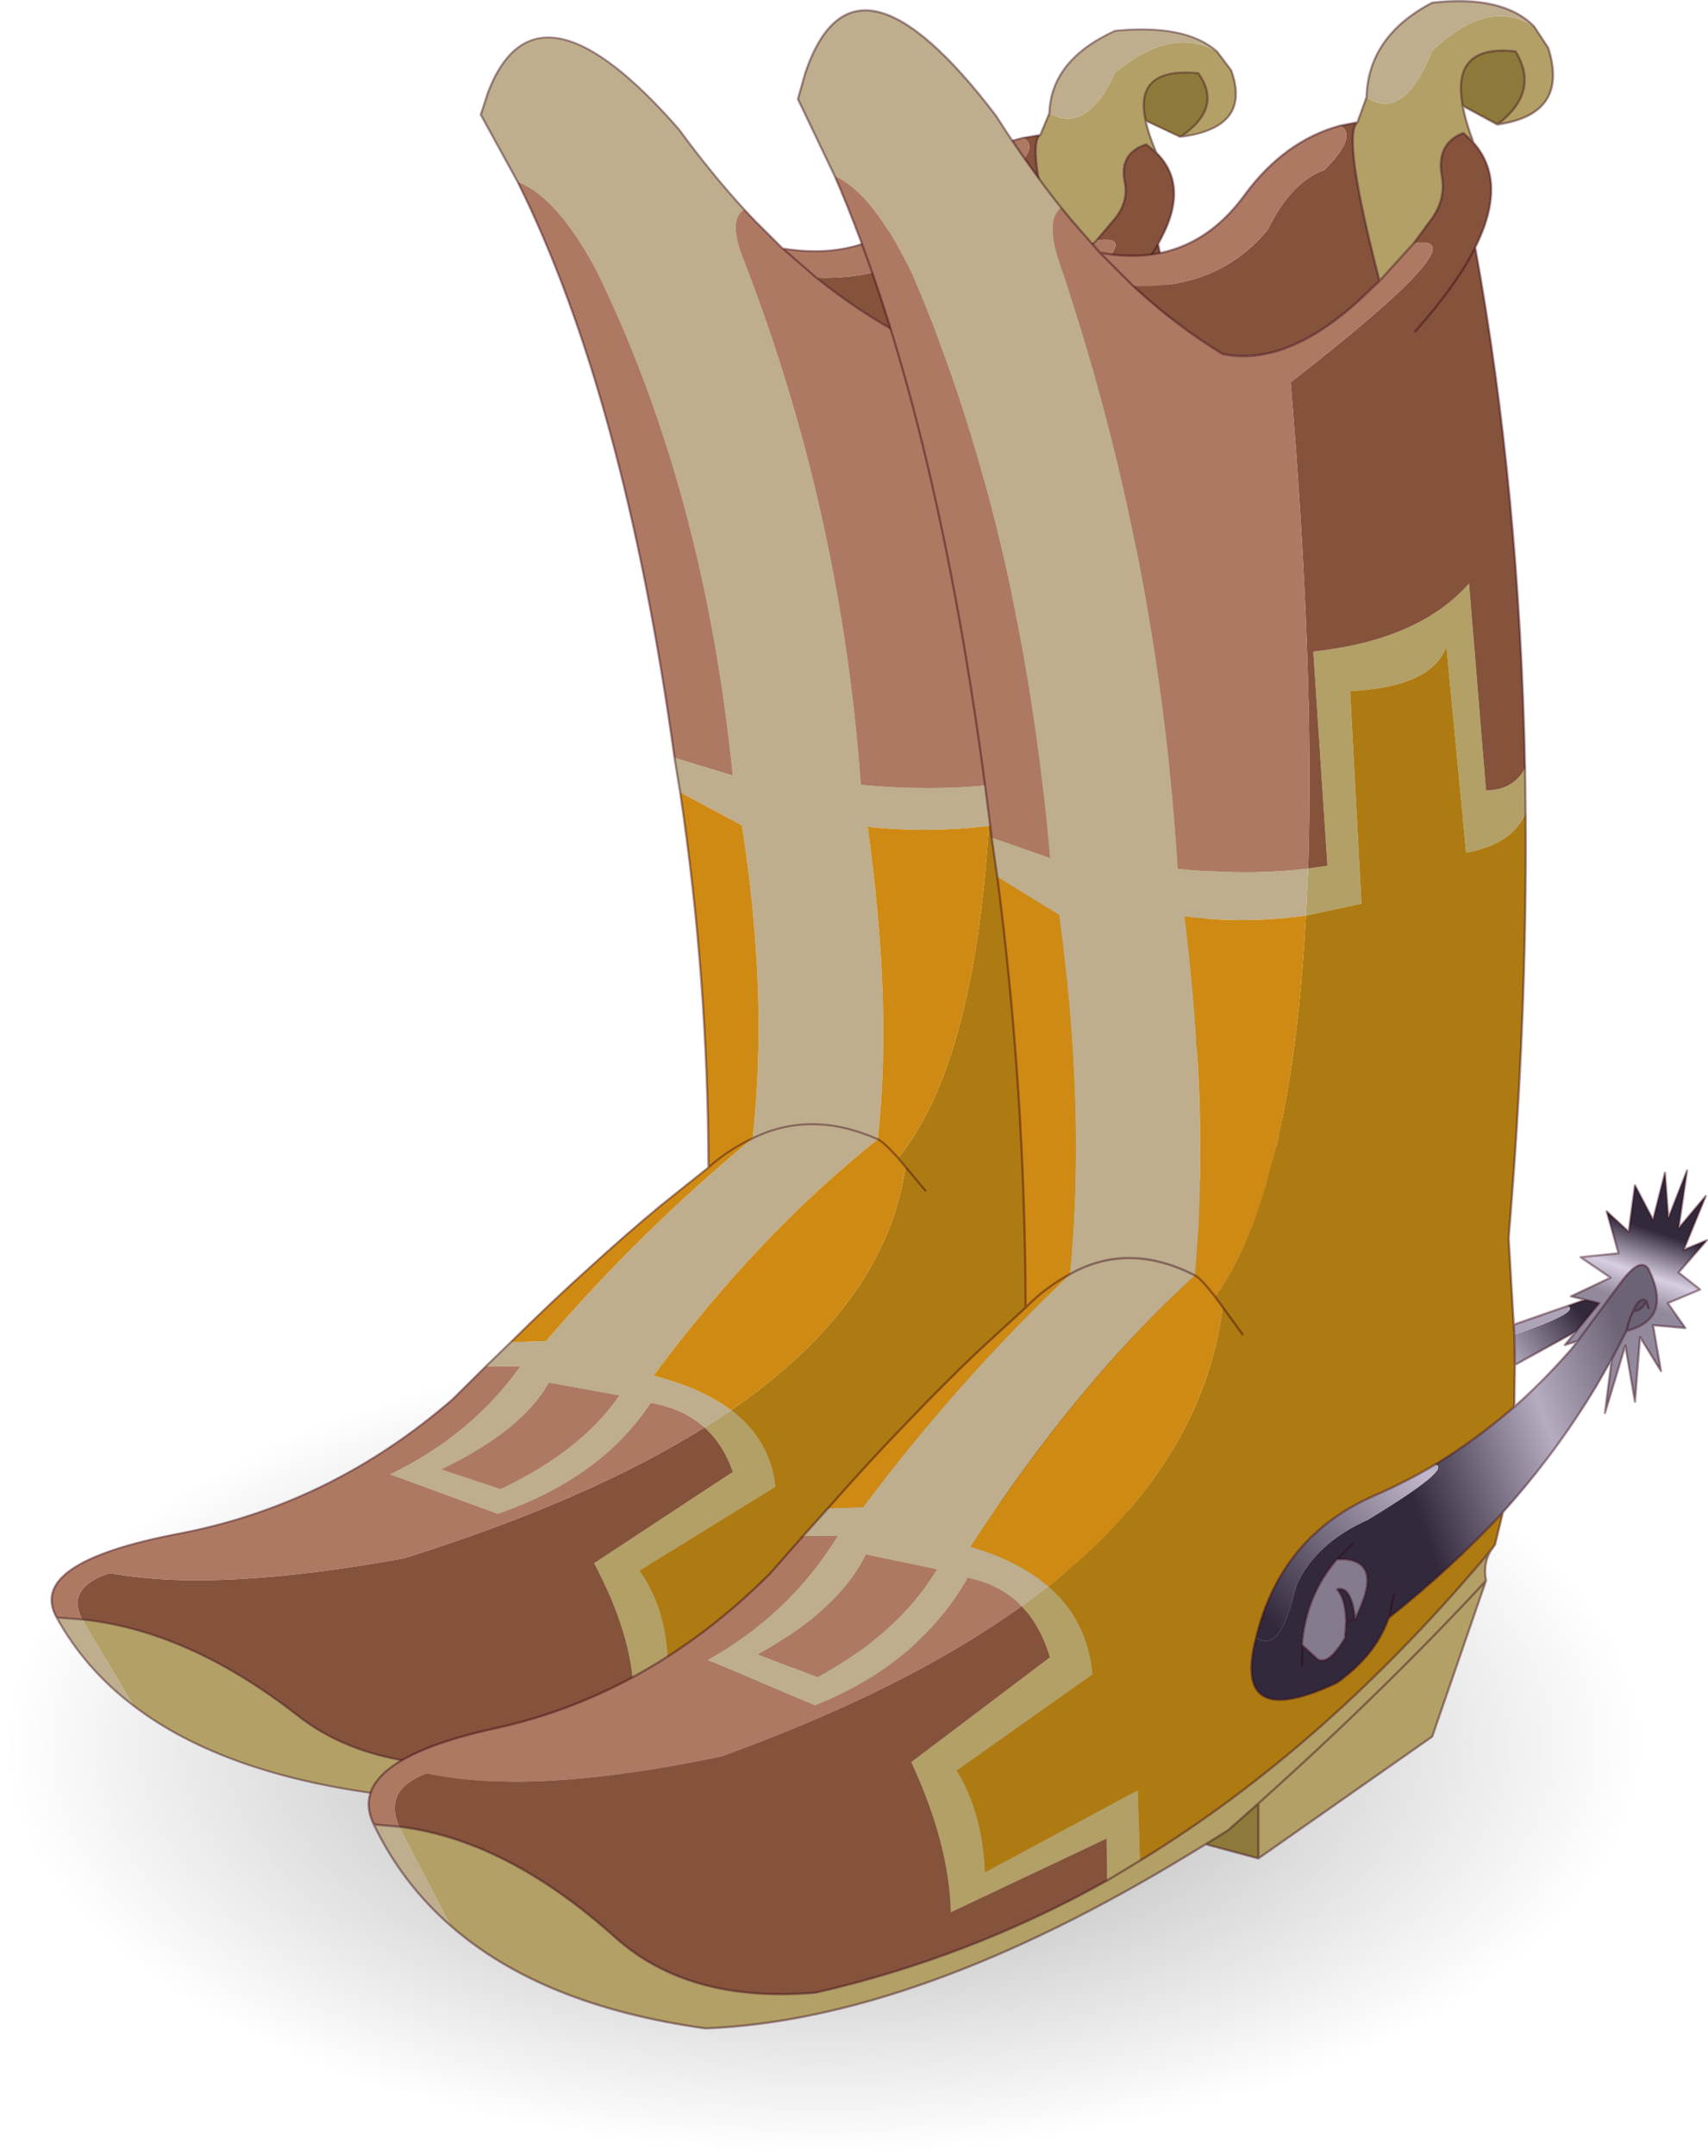 <?xml version="1.0" encoding="UTF-8"?>
<svg version="1.1" viewBox="0 0 150.8 190.24" xmlns="http://www.w3.org/2000/svg" xmlns:cc="http://creativecommons.org/ns#" xmlns:dc="http://purl.org/dc/elements/1.1/" xmlns:rdf="http://www.w3.org/1999/02/22-rdf-syntax-ns#" xmlns:xlink="http://www.w3.org/1999/xlink">
<g transform="translate(-47.05 -170.76)">
<use transform="matrix(1.066 0 0 .531 47.05 288.5)" width="136.5" height="136.5" xlink:href="#b"/>
<use transform="matrix(1 0 0 .871 51.5 173.26)" width="118.35" height="179.1" xlink:href="#a"/>
<use transform="translate(79.5,170.75)" width="118.35" height="179.1" xlink:href="#a"/>
</g>
<defs>
<g id="b">
<use width="136.5" height="136.5" xlink:href="#d"/>
</g>
<g id="d">
<path d="m116.5 116.5q-20 20-48.25 20t-48.25-20-20-48.25 20-48.25 48.25-20 48.25 20 20 48.25-20 48.25" fill="url(#i)" fill-rule="evenodd"/>
</g>
<radialGradient id="i" cx="0" cy="0" r="819.2" gradientTransform="matrix(.085 0 0 .085 68.25 68.25)" gradientUnits="userSpaceOnUse">
<stop stop-opacity=".369" offset="0"/>
<stop stop-opacity="0" offset=".973"/>
</radialGradient>
<g id="a" transform="translate(.1 .1)">
<use transform="translate(-.1 -.1)" width="118.35" height="179.1" xlink:href="#c"/>
</g>
<g id="c" transform="translate(.1 .1)">
<path d="m102.9 2.25 1.25 1.9q1.85 5.85-4.5 6.75 3.8-2.9 1.6-6.45-5.7-0.65-4.65 4.8 0.25 1.4 0.95 3.25l-0.9-0.85q-2.4 0.9-1.9 3.8 0.4 2.15-1.1 4.05l-1.4 1.9-3 3.3q-3.35-12.9-1.95-14l0.8-2.2q3.3 2.15 5.8-4.1 4.95-4.75 9-2.15m-0.8 65.45 0.05 3.95q-1.15 2.75-5.25 3.5l-1.75-18.25q-1.15 3.6-8.5 4l1 18.75-4.9 1.05 0.2-4.15 1.7-0.25-1.25-18.9q9.35-1 13.75-6l1.5 18.25q2.4 0 3.45-1.95m-2.85 68.8q-0.9 1.15-0.6 2.9l-4.75 13.75-15.35 10.75v-4.85l-2.65 2.35-2 1.25-1.4 0.85q-24.05 14.65-42.75 15.4-14.45-2-22.5-9.05l-4.55-8.75q9.45 1.15 19.05 9.75 6.5 5.85 17.7 4.9 13.6-3.1 25.75-9.9l-0.05-3.7-13.75 6.5q-0.15-6.05-3.5-13.25l12.25-9.25q-0.85-2.8-2.5-4.5 1.2-0.85 2.35-1.75 3.45 3 3.9 7.75l-12 8.5q2.3 3.7 2.5 9l13.5-7.25 0.2 6.2-2.9 1.75 2.9-1.75q16.6-10.15 31.15-27.6m-0.6 2.9q-9.05 9.75-20.1 19.65 11.05-9.9 20.1-19.65" fill="#b2a067" fill-rule="evenodd"/>
<path d="m96.6 9.25q-1.05-5.45 4.65-4.8 2.2 3.55-1.6 6.45l-3.05-1.65m-18.05 154.65-4.65-1.25 2-1.25 2.65-2.35v4.85" fill="#8d7a3b" fill-rule="evenodd"/>
<path d="m87.3 10.7q-1.4 1.1 1.95 14l-1 0.95q-6.9 6.7-12.85 5.5-4.05-2.45-7.9-6 7.55 0.3 11.9-5 2.05-4.2 5-5.25 3-3.05 1.35-3.9l1.55-0.3m4.95 10.7 1.4-1.9q1.5-1.9 1.1-4.05-0.5-2.9 1.9-3.8l0.9 0.85q3.05 3.45 0.15 9.25 3.9 21.4 4.4 45.95-1.05 1.95-3.45 1.95l-1.5-18.25q-4.4 5-13.75 6l1.25 18.9-1.7 0.25q0.55-17.8-1.55-42.9 17.15-13.35 10.85-12.25m0.15 7.75q3.65-4.1 5.3-7.4-1.65 3.3-5.3 7.4m-34.75 112.5q1.65 1.7 2.5 4.5l-12.25 9.25q3.35 7.2 3.5 13.25l13.75-6.5 0.05 3.7q-12.15 6.8-25.75 9.9-11.2 0.95-17.7-4.9-9.6-8.6-19.05-9.75-1.45-3.25 2.45-4.7 9.3 2 26-1.5 16.2-5.85 26.5-13.25" fill="#85523c" fill-rule="evenodd"/>
<path d="m102.9 2.25q-4.05-2.6-9 2.15-2.5 6.25-5.8 4.1 0.15-5.4 5.8-8.35 6.25-0.7 9 2.1m-95.65 167.6q-4.3-3.75-6.8-8.95l2.25 0.2 4.55 8.75m31.1-34.4 2.2-2.45 3.1-0.1q8.35-11.15 18.25-20.55 1.4-14.5-0.95-31.7l-5.45-3.35-0.5-3.5 5.15 1.8q-2.55-29-12.1-51.3-3.45-7.35-6.9-8.85l-3.25-6.8 0.65-2.3q4.3-12.7 16.85 3.8 2.8 4.4 5.75 8.1-1.45 1.05-0.1 4.95 8.65 25.5 10.4 53.35 6.15 0.65 11.5 0l-0.2 4.15q-5.2 0.75-10.7 0.1 2.2 18.05 0.9 31.65-10.55 9.65-19.8 23.95 4.25 1.25 6.85 3.5-1.15 0.9-2.35 1.75-1.85-1.9-4.75-2.5-4.35 7.6-13.5 11.25l-9.5-4q7.2-4 11.5-10.95h-3.05m34.6-23q-5.9-3-11.05-0.1 5.15-2.9 11.05 0.1m-22.8 25.95-6.25-1.3q-2.3 4.8-9.5 8.8l5.25 2q7.15-3.9 10.5-9.5" fill="#beae8d" fill-rule="evenodd"/>
<path d="m89.25 24.7 3-3.3q6.3-1.1-10.85 12.25 2.1 25.1 1.55 42.9-5.35 0.65-11.5 0-1.75-27.85-10.4-53.35-1.35-3.9 0.1-4.95l0.95 1.15 2.45 2.8q8 1.5 12.8-5.1 3.5-4.75 8.4-6.1 1.65 0.85-1.35 3.9-2.95 1.05-5 5.25-4.35 5.3-11.9 5 3.85 3.55 7.9 6 5.95 1.2 12.85-5.5l1-0.95m-88.8 136.2q-2.7-5.55 10.8-8.5 13.45-2.95 24.15-13.6l2.95-3.35h3.05q-4.3 6.95-11.5 10.95l9.5 4q9.15-3.65 13.5-11.25 2.9 0.6 4.75 2.5-10.3 7.4-26.5 13.25-16.7 3.5-26 1.5-3.9 1.45-2.45 4.7l-2.25-0.2m54.55-87.1q-4.4-36.55-13.85-58.35 3.45 1.5 6.9 8.85 9.55 22.3 12.1 51.3l-5.15-1.8m12.5-48.65-2.95-2.95 2.95 2.95m-17.35 113.25q-3.35 5.6-10.5 9.5l-5.25-2q7.2-4 9.5-8.8l6.25 1.3" fill="#ad7962" fill-rule="evenodd"/>
<path d="m102.15 71.65q0.15 17.95-1.5 37.5l0.45 7.65 0.05 0.9 0.05 2.65-0.05 3.7q-3.3 2.85-7 5.1-2.6 1.55-5.4 2.75-8.25 3.6-10.4 12.5-2.2 8.4 7.15 4 3.35-2.4 4.5-5.55l0.1-0.2q5.55-4.4 10.05-9.3l-0.7 2.85-0.2 0.3q-14.55 17.45-31.15 27.6l-0.2-6.2-13.5 7.25q-0.2-5.3-2.5-9l12-8.5q-0.45-4.75-3.9-7.75 13.65-10.8 15.4-24.65l-0.65-0.9q6.7-9.45 8-33.65l4.9-1.05-1-18.75q7.35-0.4 8.5-4l1.75 18.25q4.1-0.75 5.25-3.5m-25 46-1.75-2.4 1.75 2.4" fill="#ae7b13" fill-rule="evenodd"/>
<path d="m40.55 133q3.7-4.2 7.1-7.7 3.2-3.35 6.15-6.15l4.2-3.85q-0.05-19.2-2.5-38l5.45 3.35q2.35 17.2 0.95 31.7-9.9 9.4-18.25 20.55l-3.1 0.1m32.4-20.55q1.3-13.6-0.9-31.65 5.5 0.65 10.7-0.1-1.3 24.2-8 33.65l0.65 0.9q-1.75 13.85-15.4 24.65-2.6-2.25-6.85-3.5 9.25-14.3 19.8-23.95 0.5 0.25 1.8 1.9-1.3-1.65-1.8-1.9m-14.95 2.85q1.7-1.75 3.9-2.95-2.2 1.2-3.9 2.95" fill="#cf8a14" fill-rule="evenodd"/>
<path d="m107.4 114.6-1.25-0.3 3.5-1.65-2.65-1.8 3.35-0.35-1.05-3.7 1.95 1.8 0.55-4.1 1.6 3.05 1.05-4.15 0.3 4 1.65-4.2-0.75 5.1 2.4-2.85-1.95 4.75 2.05-0.85-2.5 2.85 1.9 1.5-2.85 1.2 1.55 2.2-2.85-0.25 0.7 4.05-1.85-3-0.45 5.7-0.85-4.95-1.8 5.95 0.6-4.75 1.3-2.5q4.1-1.05 1.95-5.45-0.75-1.15-2.5 1.25l-3.75 5.1-1.15 0.35 1-1.2 2.05-2.5-1.25-0.3" fill="url(#h)" fill-rule="evenodd"/>
<path d="m105.85 115.15 1.55-0.55 1.25 0.3-2.05 2.5-5.4 2.95-0.05-2.65q5.95-2.05 4.7-2.55" fill="url(#g)" fill-rule="evenodd"/>
<path d="m109.75 119.85-1.35 2.35-0.8 1.3q-3.25 5.15-7.45 9.85-4.5 4.9-10.05 9.3l-0.1 0.2q-1.15 3.15-4.5 5.55-9.35 4.4-7.15-4 1.75 1.25 2.95-2.45l0.65-2.25q1.7-3.65 6.3-5.7 7.5-4.55 5.9-4.85 3.7-2.25 7-5.1 2.6-2.3 4.95-5l0.65-0.8 3.75-5.1q1.75-2.4 2.5-1.25 2.15 4.4-1.95 5.45l-1.3 2.5m-19.25 20.8-0.4 2 0.4-2m21.15-25.05q0.75 0 1.15-0.9-0.6-0.4-1.15 0.9-0.35 0.65-0.6 1.75 0.25-1.1 0.6-1.75m1.15-0.9 0.2 0.65-0.2-0.65m-30.35 30.4 1.3 1.2q0.95 0.65 2.45-1.85l0.1-1.5 0.8-0.15 0.5-1.15q1.8-4.3-2.1-4.15-2.7 3.1-3.1 7.45l0.05 0.15-0.05 1.8 0.05-1.8m4.4-8.95-1.35 1.35 1.35-1.35" fill="url(#f)" fill-rule="evenodd"/>
<path d="m111.65 115.6q0.55-1.3 1.15-0.9-0.4 0.9-1.15 0.9" fill="#5c5265" fill-rule="evenodd"/>
<path d="m101.1 116.8 4.75-1.65q1.25 0.5-4.7 2.55l-0.05-0.9" fill="#aea4b7" fill-rule="evenodd"/>
<path d="m94.15 129.15q1.6 0.3-5.9 4.85-4.6 2.05-6.3 5.7l-0.65 2.25q-1.2 3.7-2.95 2.45 2.15-8.9 10.4-12.5 2.8-1.2 5.4-2.75" fill="url(#e)" fill-rule="evenodd"/>
<path d="m86.3 142.95-0.1 1.5q-1.5 2.5-2.45 1.85l-1.3-1.2-0.05-0.15q0.4-4.35 3.1-7.45 3.9-0.15 2.1 4.15l-0.5 1.15q-0.35-3-1.6-2.65 0.75 0.85 0.8 2.8" fill="#857b8e" fill-rule="evenodd"/>
<path d="m87.1 142.8-0.8 0.15q-0.05-1.95-0.8-2.8 1.25-0.35 1.6 2.65" fill="#33293c" fill-rule="evenodd"/>
<path d="m99.65 10.9q6.35-0.9 4.5-6.75l-1.25-1.9m-14.8 6.25-0.8 2.2q-1.4 1.1 1.95 14l3-3.3 1.4-1.9q1.5-1.9 1.1-4.05-0.5-2.9 1.9-3.8l0.9 0.85q-0.7-1.85-0.95-3.25-1.05-5.45 4.65-4.8 2.2 3.55-1.6 6.45l-3.05-1.65m-9.3 1.45-1.55 0.3m-18.25 14.15q3.85 3.55 7.9 6 5.95 1.2 12.85-5.5l1-0.95m8.3-12.2q3.05 3.45 0.15 9.25 3.9 21.4 4.4 45.95l0.05 3.95q0.15 17.95-1.5 37.5l0.45 7.65 4.75-1.65 1.55-0.55-1.25-0.3 3.5-1.65-2.65-1.8 3.35-0.35-1.05-3.7 1.95 1.8 0.55-4.1 1.6 3.05 1.05-4.15 0.3 4 1.65-4.2-0.75 5.1 2.4-2.85-1.95 4.75 2.05-0.85-2.5 2.85 1.9 1.5-2.85 1.2 1.55 2.2-2.85-0.25 0.7 4.05-1.85-3-0.45 5.7-0.85-4.95-1.8 5.95 0.6-4.75-1.35 2.35-0.8 1.3q-3.25 5.15-7.45 9.85l-0.7 2.85-0.2 0.3q-0.9 1.15-0.6 2.9l-4.75 13.75-15.35 10.75-4.65-1.25-1.4 0.85q-24.05 14.65-42.75 15.4-14.45-2-22.5-9.05-4.3-3.75-6.8-8.95-2.7-5.55 10.8-8.5 13.45-2.95 24.15-13.6l2.95-3.35 2.2-2.45q3.7-4.2 7.1-7.7 3.2-3.35 6.15-6.15l4.2-3.85q-0.05-19.2-2.5-38l-0.5-3.5q-4.4-36.55-13.85-58.35l-3.25-6.8 0.65-2.3q4.3-12.7 16.85 3.8 2.8 4.4 5.75 8.1l0.95 1.15 2.45 2.8q8 1.5 12.8-5.1 3.5-4.75 8.4-6.1m2.35-2.5q0.15-5.4 5.8-8.35 6.25-0.7 9 2.1m-5.2 19.5q-1.65 3.3-5.3 7.4m-27.85-6.95 2.95 2.95m-5.6 87.2q5.15-2.9 11.05 0.1 0.5 0.25 1.8 1.9l0.65 0.9 1.75 2.4m-11.95 48.2 2.9-1.75q16.6-10.15 31.15-27.6m-96.55 24.6q9.45 1.15 19.05 9.75 6.5 5.85 17.7 4.9 13.6-3.1 25.75-9.9m-3.3-53.5q-2.2 1.2-3.9 2.95m-57.55 45.6 2.25 0.2m71.2 1.55 2-1.25 2.65-2.35q11.05-9.9 20.1-19.65m-20.1 24.5v-4.85m28.05-41.65 2.05-2.5-1.25-0.3m-6.25 9.45q2.6-2.3 4.95-5l0.65-0.8-1.15 0.35 1-1.2-5.4 2.95-0.05 3.7q-3.3 2.85-7 5.1-2.6 1.55-5.4 2.75-8.25 3.6-10.4 12.5-2.2 8.4 7.15 4 3.35-2.4 4.5-5.55l0.1-0.2 0.4-2m16.25-22.4 3.75-5.1q1.75-2.4 2.5-1.25 2.15 4.4-1.95 5.45l-1.3 2.5m1.9-4.25q0.75 0 1.15-0.9-0.6-0.4-1.15 0.9-0.35 0.65-0.6 1.75m1.95-2-0.2-0.65m-11.65 3 0.05 2.65m-0.1-3.55 0.05 0.9m-14.85 25.25-0.1 1.5q-1.5 2.5-2.45 1.85l-1.3-1.2-0.05 1.8m0.05-1.8-0.05-0.15q0.4-4.35 3.1-7.45l1.35-1.35m-0.55 6.8 0.8-0.15q-0.35-3-1.6-2.65 0.75 0.85 0.8 2.8m-0.8-5.45q3.9-0.15 2.1 4.15l-0.5 1.15m13.05-9.45q-4.5 4.9-10.05 9.3" fill="none" stroke="#330013" stroke-linecap="round" stroke-linejoin="round" stroke-opacity=".412" stroke-width=".2"/>
</g>
<linearGradient id="h" x1="-819.2" x2="819.2" gradientTransform="matrix(-.001 .004 -.006 -.002 112.4 111.7)" gradientUnits="userSpaceOnUse">
<stop stop-color="#33293c" offset="0"/>
<stop stop-color="#d8cee1" offset=".584"/>
<stop stop-color="#93899c" offset=".973"/>
</linearGradient>
<linearGradient id="g" x1="-819.2" x2="819.2" gradientTransform="matrix(-.004 .002 -7e-4 -.001 103.8 117.6)" gradientUnits="userSpaceOnUse">
<stop stop-color="#33293c" offset="0"/>
<stop stop-color="#aea4b7" offset=".973"/>
</linearGradient>
<linearGradient id="f" x1="-819.2" x2="819.2" gradientTransform="matrix(.013 -.005 .005 .014 102.95 128.4)" gradientUnits="userSpaceOnUse">
<stop stop-color="#33293c" offset="0"/>
<stop stop-color="#b6acbf" offset=".584"/>
<stop stop-color="#6d6376" offset=".973"/>
</linearGradient>
<linearGradient id="e" x1="-819.2" x2="819.2" gradientTransform="matrix(.015 -.013 .002 .002 91 131.5)" gradientUnits="userSpaceOnUse">
<stop stop-color="#33293c" offset="0"/>
<stop stop-color="#c3b9cc" offset=".584"/>
<stop stop-color="#6d6376" offset=".973"/>
</linearGradient>
</defs>
</svg>
